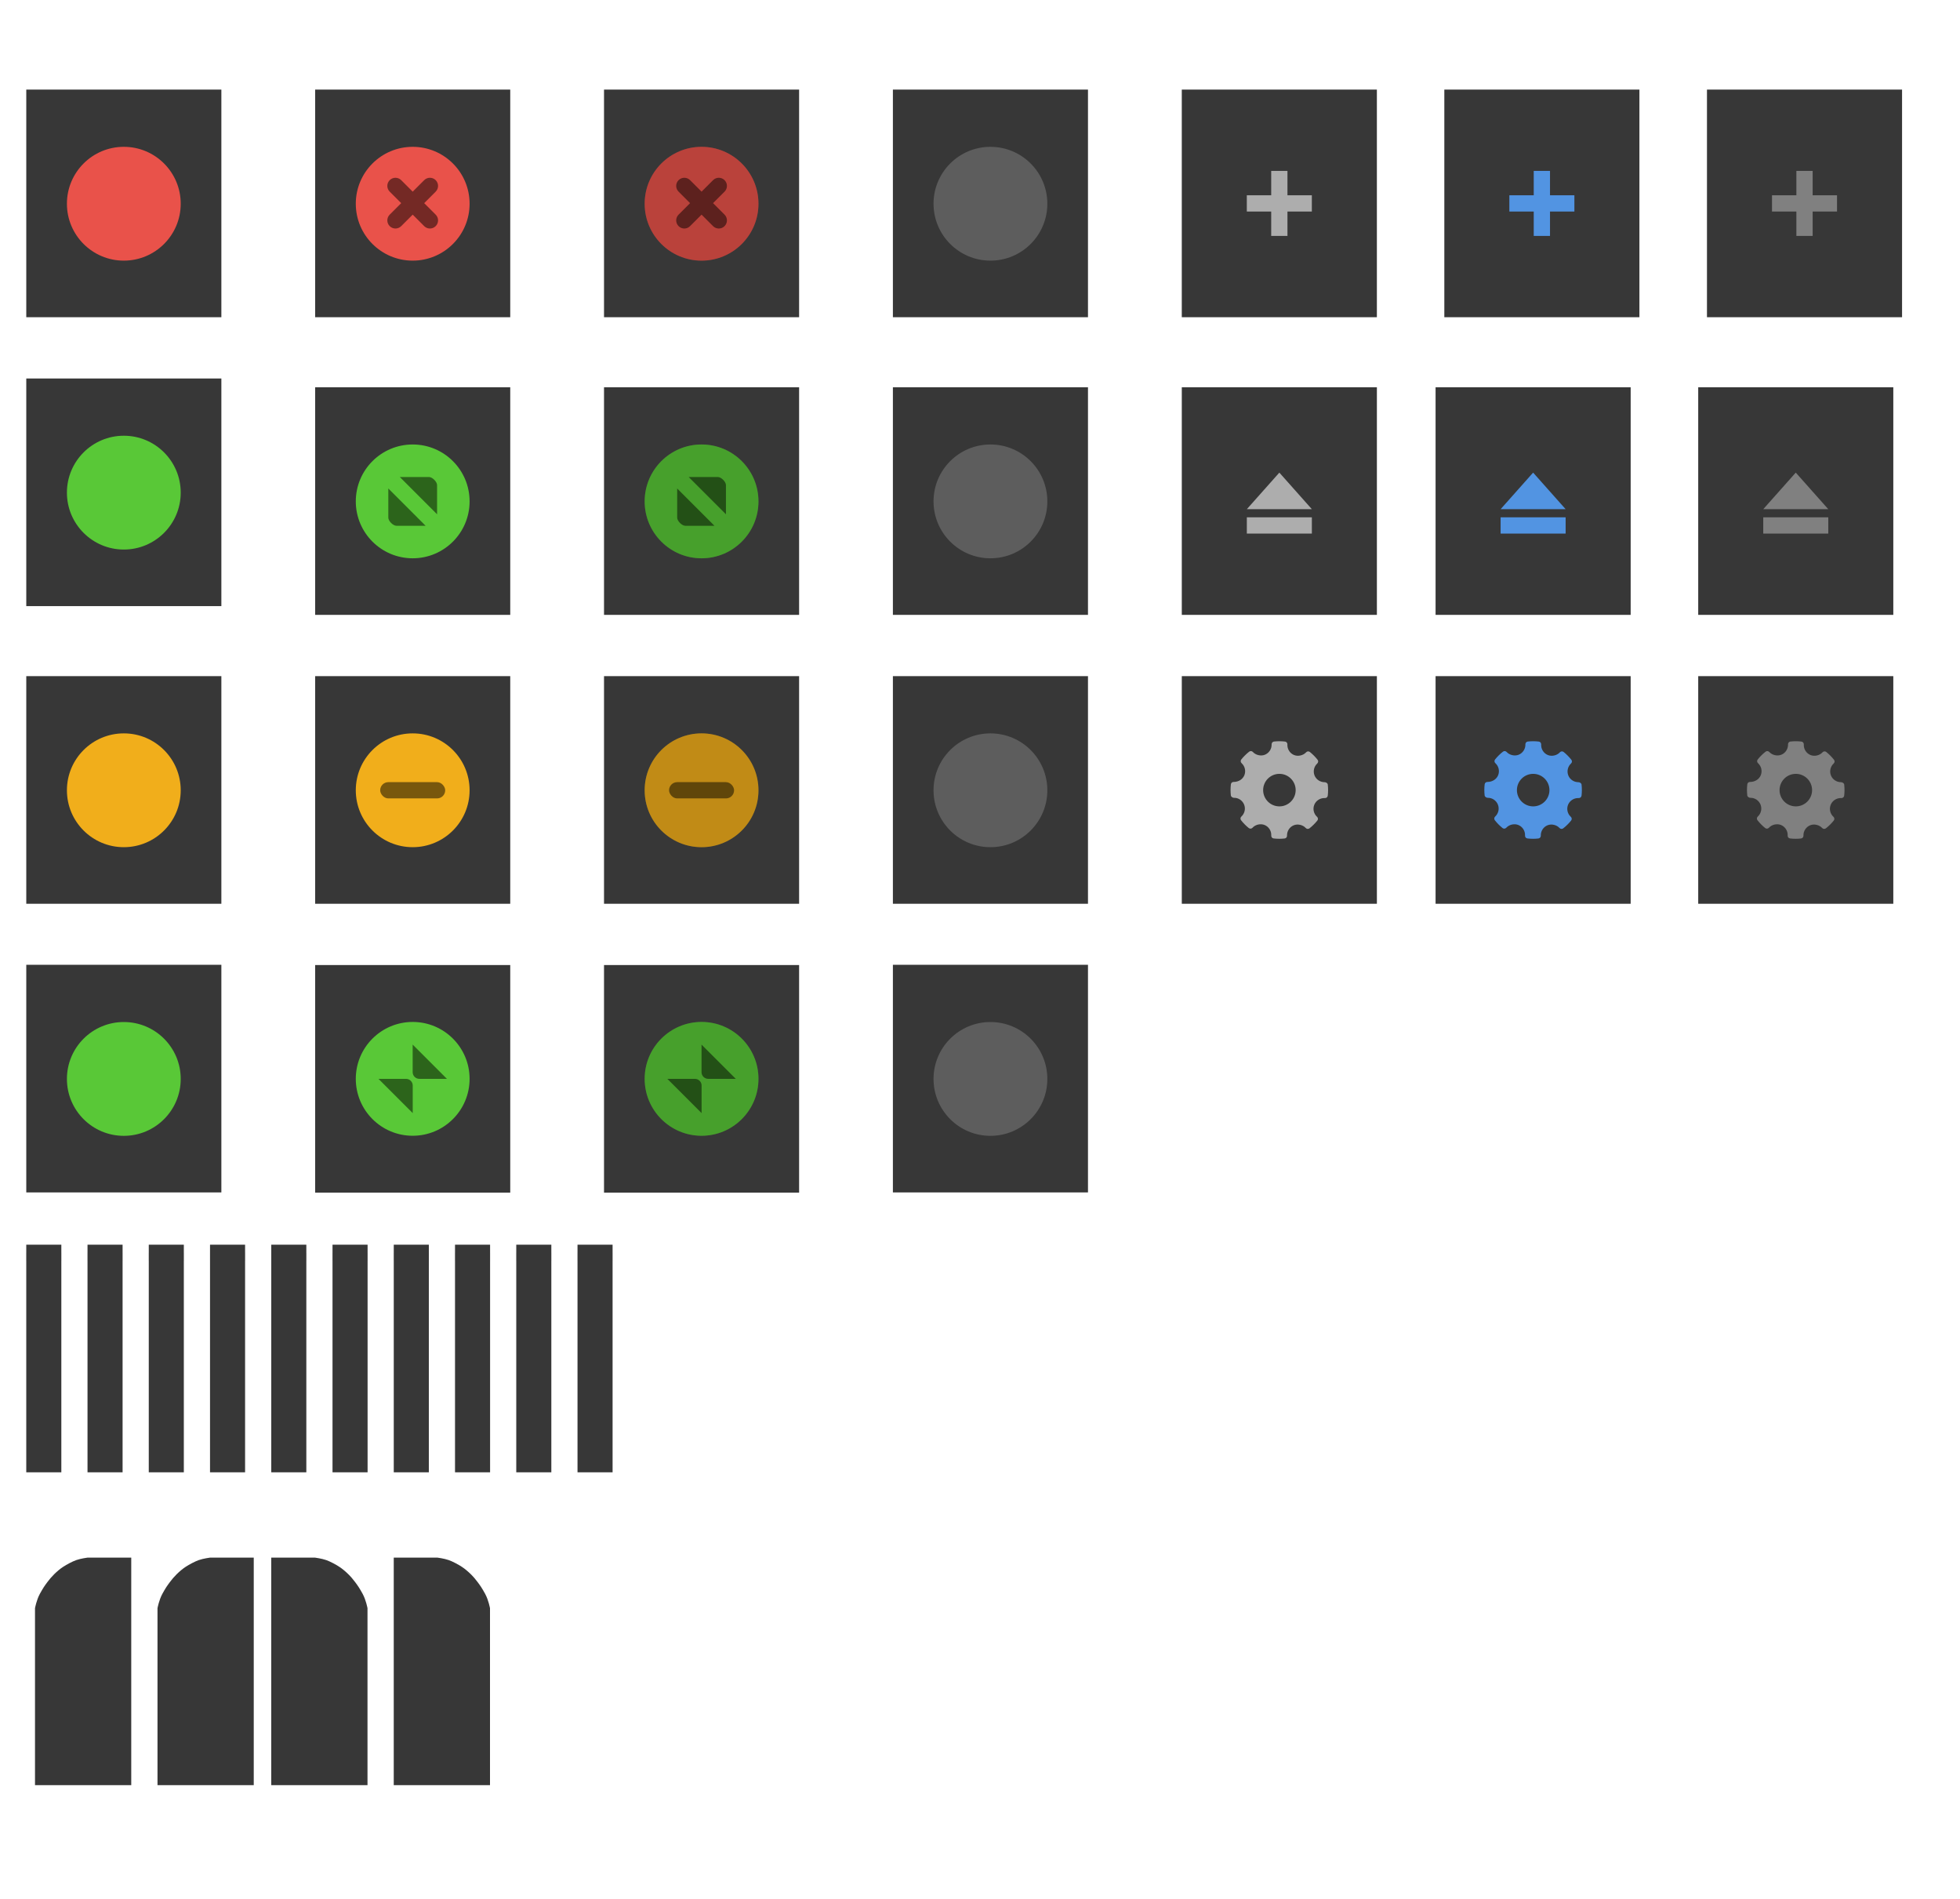 <?xml version="1.0" encoding="UTF-8" standalone="no"?>
<svg
   width="224"
   height="217"
   version="1.1"
   viewBox="0 0 224 217"
   id="svg465"
   sodipodi:docname="assets-Dark.svg"
   inkscape:version="1.2.2 (b0a8486541, 2022-12-01)"
   xmlns:inkscape="http://www.inkscape.org/namespaces/inkscape"
   xmlns:sodipodi="http://sodipodi.sourceforge.net/DTD/sodipodi-0.dtd"
   xmlns:xlink="http://www.w3.org/1999/xlink"
   xmlns="http://www.w3.org/2000/svg"
   xmlns:svg="http://www.w3.org/2000/svg">
  <sodipodi:namedview
     id="namedview467"
     pagecolor="#ffffff"
     bordercolor="#000000"
     borderopacity="0.25"
     inkscape:showpageshadow="2"
     inkscape:pageopacity="0.0"
     inkscape:pagecheckerboard="0"
     inkscape:deskcolor="#d1d1d1"
     showgrid="false"
     inkscape:zoom="49.217239"
     inkscape:cx="14.52743"
     inkscape:cy="182.92371"
     inkscape:window-width="1920"
     inkscape:window-height="1152"
     inkscape:window-x="0"
     inkscape:window-y="22"
     inkscape:window-maximized="1"
     inkscape:current-layer="svg465" />
  <defs
     id="defs9">
    <linearGradient
       id="selected_bg_color">
      <stop
         stop-color="#5294e2"
         offset="0"
         id="stop2" />
    </linearGradient>
    <linearGradient
       id="linearGradient4409"
       x1="152"
       x2="152"
       y1="564.36"
       y2="572.36"
       gradientTransform="translate(-12)"
       gradientUnits="userSpaceOnUse"
       xlink:href="#selected_bg_color" />
    <linearGradient
       id="linearGradient4411"
       x1="568.36"
       x2="568.36"
       y1="-156"
       y2="-148"
       gradientTransform="translate(0,12)"
       gradientUnits="userSpaceOnUse"
       xlink:href="#selected_bg_color" />
    <linearGradient
       id="linearGradient4413"
       x1="608.36"
       x2="608.36"
       y1="-158"
       y2="-150"
       gradientTransform="translate(0,12)"
       gradientUnits="userSpaceOnUse"
       xlink:href="#selected_bg_color" />
    <linearGradient
       id="linearGradient4415"
       x1="154"
       x2="154"
       y1="601.86"
       y2="606.36"
       gradientTransform="translate(-12)"
       gradientUnits="userSpaceOnUse"
       xlink:href="#selected_bg_color" />
  </defs>
  <g
     id="title-1-active"
     transform="matrix(0.167,0,0,0.929,1.833,-375.549)">
    <path
       id="rect1566"
       style="fill:#373737"
       d="m 7,557.36 h 24 v 28 H 7 Z" />
    <path
       id="rect1568"
       style="opacity:0.1;fill:#373737;fill-opacity:1"
       d="m 7,558.36 h 24 v 1 H 7 Z" />
  </g>
  <g
     id="stick-active"
     transform="matrix(0.929,0,0,0.929,3.143,-507.549)">
    <use
       id="use4210"
       transform="translate(135,-2.2617e-5)"
       width="100%"
       height="100%"
       xlink:href="#g4206" />
    <g
       transform="translate(2,3)"
       fill="#adadad"
       id="g17">
      <rect
         x="151"
         y="564.36"
         width="2"
         height="8"
         id="rect13" />
      <rect
         transform="rotate(90)"
         x="567.36"
         y="-156"
         width="2"
         height="8"
         id="rect15" />
    </g>
  </g>
  <g
     id="stick-pressed"
     transform="matrix(0.929,0,0,0.929,22.929,-507.549)">
    <use
       transform="translate(11,5.0652e-5)"
       width="100%"
       height="100%"
       xlink:href="#use4210"
       id="use20" />
    <g
       transform="translate(25,3)"
       id="g26">
      <rect
         x="139"
         y="564.36"
         width="2"
         height="8"
         fill="url(#linearGradient4409)"
         id="rect22"
         style="fill:url(#linearGradient4409)" />
      <rect
         transform="rotate(90)"
         x="567.36"
         y="-144"
         width="2"
         height="8"
         fill="url(#linearGradient4411)"
         id="rect24"
         style="fill:url(#linearGradient4411)" />
    </g>
  </g>
  <g
     id="stick-inactive"
     transform="matrix(0.929,0,0,0.929,16.714,-507.549)">
    <use
       transform="translate(50,5.0652e-5)"
       width="100%"
       height="100%"
       xlink:href="#use4210"
       id="use29" />
    <g
       transform="translate(48,3)"
       fill="#808080"
       id="g35">
      <rect
         x="155"
         y="564.36"
         width="2"
         height="8"
         id="rect31" />
      <rect
         transform="rotate(90)"
         x="567.36"
         y="-160"
         width="2"
         height="8"
         id="rect33" />
    </g>
  </g>
  <g
     id="shade-active"
     transform="matrix(0.929,0,0,0.929,-0.571,-504.191)">
    <use
       transform="translate(4,33)"
       width="100%"
       height="100%"
       xlink:href="#use4210"
       id="use38" />
    <g
       transform="translate(-4.68e-6,-1)"
       fill="#adadad"
       id="g44">
      <rect
         transform="rotate(90)"
         x="607.36"
         y="-162"
         width="2"
         height="8"
         id="rect40" />
      <path
         d="m 158,601.86 4,4.5 h -8 z"
         id="path42" />
    </g>
  </g>
  <g
     id="shade-pressed"
     transform="matrix(0.929,0,0,0.929,21.929,-504.191)">
    <use
       transform="translate(11,33)"
       width="100%"
       height="100%"
       xlink:href="#use4210"
       id="use47" />
    <g
       transform="translate(23,-1)"
       id="g53">
      <rect
         transform="rotate(90)"
         x="607.36"
         y="-146"
         width="2"
         height="8"
         fill="url(#linearGradient4413)"
         id="rect49"
         style="fill:url(#linearGradient4413)" />
      <path
         d="m 142,601.86 4,4.5 h -8 z"
         fill="url(#linearGradient4415)"
         id="path51"
         style="fill:url(#linearGradient4415)" />
    </g>
  </g>
  <g
     id="shade-inactive"
     transform="matrix(0.929,0,0,0.929,15.714,-504.191)">
    <use
       transform="translate(50,33)"
       width="100%"
       height="100%"
       xlink:href="#use4210"
       id="use56" />
    <g
       transform="translate(46,-1)"
       fill="#808080"
       id="g62">
      <rect
         transform="rotate(90)"
         x="607.36"
         y="-162"
         width="2"
         height="8"
         id="rect58" />
      <path
         d="m 158,601.86 4,4.5 h -8 z"
         id="path60" />
    </g>
  </g>
  <use
     id="title-2-active"
     transform="translate(7)"
     width="100%"
     height="100%"
     xlink:href="#title-1-active" />
  <use
     id="title-3-active"
     transform="translate(14)"
     width="100%"
     height="100%"
     xlink:href="#title-1-active" />
  <use
     id="title-4-active"
     transform="translate(21)"
     width="100%"
     height="100%"
     xlink:href="#title-1-active" />
  <use
     id="title-5-active"
     transform="translate(28)"
     width="100%"
     height="100%"
     xlink:href="#title-1-active" />
  <use
     id="title-1-inactive"
     transform="translate(35)"
     width="100%"
     height="100%"
     xlink:href="#title-1-active" />
  <use
     id="title-2-inactive"
     transform="translate(42)"
     width="100%"
     height="100%"
     xlink:href="#title-1-active" />
  <use
     id="title-3-inactive"
     transform="translate(49)"
     width="100%"
     height="100%"
     xlink:href="#title-1-active" />
  <use
     id="title-4-inactive"
     transform="translate(56)"
     width="100%"
     height="100%"
     xlink:href="#title-1-active" />
  <use
     id="title-5-inactive"
     transform="translate(63)"
     width="100%"
     height="100%"
     xlink:href="#title-1-active" />
  <g
     id="close-pressed"
     transform="matrix(0.929,0,0,0.929,1.214,-507.549)">
    <use
       transform="translate(66,-2.2617e-5)"
       width="100%"
       height="100%"
       xlink:href="#g4206"
       id="use74" />
    <g
       transform="translate(73,559.36)"
       enable-background="new"
       id="g87">
      <g
         transform="translate(0,-1028.4)"
         id="g85">
        <g
           id="titlebutton-close-active"
           transform="translate(-437,1218)">
          <g
             transform="translate(-882,-432.64)"
             id="g80">
            <g
               transform="translate(1323,246.87)"
               fill="#ffffff"
               id="g78">
              <g
                 transform="matrix(0.75,0,0,0.75,2,2.055)"
                 fill="#ffffff"
                 id="g76" />
            </g>
          </g>
          <rect
             x="441"
             y="-185.64"
             width="16"
             height="16"
             fill="none"
             id="rect82" />
        </g>
      </g>
    </g>
    <g
       transform="translate(73,-469)"
       enable-background="new"
       id="g95">
      <path
         d="m 12,1047.4 c 3.866,0 7,-3.134 7,-7 0,-3.866 -3.134,-7 -7,-7 -3.866,0 -7,3.134 -7,7 0,3.866 3.134,7 7,7"
         fill="#e9524a"
         fill-rule="evenodd"
         id="path89" />
      <path
         d="m 9.172,1037.5 c -0.392,0.392 -0.392,1.022 0,1.414 l 1.414,1.414 -1.414,1.414 c -0.392,0.392 -0.392,1.022 0,1.414 0.392,0.392 1.022,0.392 1.414,0 l 1.414,-1.414 1.414,1.414 c 0.392,0.392 1.022,0.392 1.414,0 0.392,-0.392 0.392,-1.022 0,-1.414 l -1.414,-1.414 1.414,-1.414 c 0.392,-0.392 0.392,-1.022 0,-1.414 -0.392,-0.392 -1.022,-0.392 -1.414,0 L 12,1038.914 10.586,1037.5 c -0.392,-0.392 -1.022,-0.392 -1.414,0 z"
         enable-background="new"
         fill="#000000"
         opacity="0.5"
         id="path91" />
      <path
         d="m 12,1047.4 c 3.866,0 7,-3.134 7,-7 0,-3.866 -3.134,-7 -7,-7 -3.866,0 -7,3.134 -7,7 0,3.866 3.134,7 7,7"
         fill="#000000"
         fill-rule="evenodd"
         opacity="0.2"
         id="path93" />
    </g>
  </g>
  <g
     id="maximize-pressed"
     transform="matrix(0.929,0,0,0.929,1.214,-504.191)">
    <use
       transform="translate(66,33)"
       width="100%"
       height="100%"
       xlink:href="#g4206"
       id="use98" />
    <g
       transform="translate(73,592.36)"
       enable-background="new"
       id="g107">
      <g
         transform="translate(0,-1028.4)"
         id="g105">
        <g
           id="titlebutton-max-active"
           transform="translate(-408,1218)">
          <g
             transform="translate(-882,-432.64)"
             id="g100" />
          <rect
             x="412"
             y="-185.64"
             width="16"
             height="16"
             fill="none"
             id="rect102" />
        </g>
      </g>
    </g>
    <g
       transform="translate(73,-436)"
       enable-background="new"
       id="g115">
      <path
         d="m 12,1047.4 c 3.866,0 7,-3.134 7,-7 0,-3.866 -3.134,-7 -7,-7 -3.866,0 -7,3.134 -7,7 0,3.866 3.134,7 7,7"
         fill="#59c837"
         fill-rule="evenodd"
         id="path109" />
      <path
         d="m 10.414,1037.4 4.586,4.586 V 1038.4 c 0,-0.415 -0.585,-1 -1,-1 z m -1.414,1.414 v 3.586 c 0,0.415 0.585,1 1,1 h 3.586 z"
         fill="#000000"
         opacity="0.5"
         id="path111" />
      <path
         d="m 12,1047.4 c 3.866,0 7,-3.134 7,-7 0,-3.866 -3.134,-7 -7,-7 -3.866,0 -7,3.134 -7,7 0,3.866 3.134,7 7,7"
         fill="#000000"
         fill-rule="evenodd"
         opacity="0.2"
         id="path113" />
    </g>
  </g>
  <g
     id="hide-pressed"
     transform="matrix(0.929,0,0,0.929,1.214,-501.834)">
    <use
       transform="translate(66,66)"
       width="100%"
       height="100%"
       xlink:href="#g4206"
       id="use118" />
    <g
       transform="translate(73,625.36)"
       enable-background="new"
       id="g127">
      <g
         transform="translate(0,-1028.4)"
         id="g125">
        <g
           id="titlebutton-min-active"
           transform="translate(-379,1218)">
          <g
             transform="translate(-882,-432.64)"
             id="g120" />
          <rect
             x="383"
             y="-185.64"
             width="16"
             height="16"
             fill="none"
             id="rect122" />
        </g>
      </g>
    </g>
    <g
       transform="translate(73,-403)"
       enable-background="new"
       id="g135">
      <path
         d="m 12,1047.4 c 3.866,0 7,-3.134 7,-7 0,-3.866 -3.134,-7 -7,-7 -3.866,0 -7,3.134 -7,7 0,3.866 3.134,7 7,7"
         fill="#f1ae1b"
         fill-rule="evenodd"
         id="path129" />
      <rect
         x="8"
         y="1039.4"
         width="8"
         height="2"
         ry="1"
         fill="#000000"
         opacity="0.5"
         id="rect131" />
      <path
         d="m 12,1047.4 c 3.866,0 7,-3.134 7,-7 0,-3.866 -3.134,-7 -7,-7 -3.866,0 -7,3.134 -7,7 0,3.866 3.134,7 7,7"
         fill="#000000"
         fill-rule="evenodd"
         opacity="0.2"
         id="path133" />
    </g>
  </g>
  <g
     id="close-inactive"
     transform="matrix(0.929,0,0,0.929,3.571,-507.549)">
    <use
       transform="translate(99,-2.2617e-5)"
       width="100%"
       height="100%"
       xlink:href="#g4206"
       id="use138" />
    <g
       transform="translate(106,559.36)"
       enable-background="new"
       id="g151">
      <g
         transform="translate(0,-1028.4)"
         id="g149">
        <g
           id="titlebutton-close-backdrop"
           transform="translate(-641,1218)"
           opacity="0.45">
          <g
             transform="translate(-678,-432.64)"
             opacity="1"
             id="g144">
            <g
               transform="translate(1323,246.87)"
               fill="#ffffff"
               id="g142">
              <g
                 transform="matrix(0.75,0,0,0.75,2,2.055)"
                 fill="#ffffff"
                 id="g140" />
            </g>
          </g>
          <rect
             x="645"
             y="-185.64"
             width="16"
             height="16"
             fill="none"
             opacity="1"
             id="rect146" />
        </g>
      </g>
    </g>
    <g
       transform="translate(106,-469)"
       enable-background="new"
       id="g155">
      <path
         d="m 12,1047.4 c 3.866,0 7,-3.134 7,-7 0,-3.866 -3.134,-7 -7,-7 -3.866,0 -7,3.134 -7,7 0,3.866 3.134,7 7,7"
         fill="#5d5d5d"
         fill-rule="evenodd"
         id="path153" />
    </g>
  </g>
  <g
     id="maximize-inactive"
     transform="matrix(0.929,0,0,0.929,3.571,-504.191)">
    <use
       transform="translate(99,33)"
       width="100%"
       height="100%"
       xlink:href="#g4206"
       id="use158" />
    <g
       transform="translate(106,592.36)"
       enable-background="new"
       id="g167">
      <g
         transform="translate(0,-1028.4)"
         id="g165">
        <g
           id="titlebutton-max-backdrop"
           transform="translate(-612,1201)"
           opacity="0.45">
          <g
             transform="translate(-781,-415.64)"
             opacity="1"
             id="g160" />
          <rect
             x="616"
             y="-168.64"
             width="16"
             height="16"
             fill="none"
             opacity="1"
             id="rect162" />
        </g>
      </g>
    </g>
    <g
       transform="translate(106,-436)"
       enable-background="new"
       id="g171">
      <path
         d="m 12,1047.4 c 3.866,0 7,-3.134 7,-7 0,-3.866 -3.134,-7 -7,-7 -3.866,0 -7,3.134 -7,7 0,3.866 3.134,7 7,7"
         fill="#5d5d5d"
         fill-rule="evenodd"
         id="path169" />
    </g>
  </g>
  <g
     id="hide-inactive"
     transform="matrix(0.929,0,0,0.929,3.571,-501.834)">
    <use
       transform="translate(99,66)"
       width="100%"
       height="100%"
       xlink:href="#g4206"
       id="use174" />
    <g
       transform="translate(106,625.36)"
       enable-background="new"
       id="g183">
      <g
         transform="translate(0,-1028.4)"
         id="g181">
        <g
           id="titlebutton-min-backdrop"
           transform="translate(-583,1201)"
           opacity="0.45">
          <g
             transform="translate(-781,-415.64)"
             opacity="1"
             id="g176" />
          <rect
             x="587"
             y="-168.64"
             width="16"
             height="16"
             fill="none"
             opacity="1"
             id="rect178" />
        </g>
      </g>
    </g>
    <g
       transform="translate(106,-403)"
       enable-background="new"
       id="g187">
      <path
         d="m 12,1047.4 c 3.866,0 7,-3.134 7,-7 0,-3.866 -3.134,-7 -7,-7 -3.866,0 -7,3.134 -7,7 0,3.866 3.134,7 7,7"
         fill="#5d5d5d"
         fill-rule="evenodd"
         id="path185" />
    </g>
  </g>
  <g
     id="hide-prelight"
     transform="matrix(0.929,0,0,0.929,-1.143,-501.834)">
    <use
       transform="translate(33,66)"
       width="100%"
       height="100%"
       xlink:href="#g4206"
       id="use190" />
    <g
       transform="translate(40,625.36)"
       enable-background="new"
       id="g199">
      <g
         transform="translate(0,-1028.4)"
         id="g197">
        <g
           id="titlebutton-min-hover"
           transform="translate(-480,1218)">
          <g
             transform="translate(-781,-432.64)"
             id="g192" />
          <rect
             x="484"
             y="-185.64"
             width="16"
             height="16"
             fill="none"
             id="rect194" />
        </g>
      </g>
    </g>
    <g
       transform="translate(40,-403)"
       enable-background="new"
       id="g207">
      <path
         d="m 12,1047.4 c 3.866,0 7,-3.134 7,-7 0,-3.866 -3.134,-7 -7,-7 -3.866,0 -7,3.134 -7,7 0,3.866 3.134,7 7,7"
         fill="#f1ae1b"
         fill-rule="evenodd"
         id="path201" />
      <path
         d="m 12,1046.9 c 3.59,0 6.5,-2.91 6.5,-6.5 0,-3.59 -2.91,-6.5 -6.5,-6.5 -3.59,0 -6.5,2.91 -6.5,6.5 0,3.59 2.91,6.5 6.5,6.5"
         fill="#f1ae1b"
         fill-rule="evenodd"
         id="path203" />
      <rect
         x="8"
         y="1039.4"
         width="8"
         height="2"
         ry="1"
         fill="#000000"
         opacity="0.5"
         id="rect205" />
    </g>
  </g>
  <g
     id="maximize-prelight"
     transform="matrix(0.929,0,0,0.929,-1.143,-504.191)">
    <use
       transform="translate(33,33)"
       width="100%"
       height="100%"
       xlink:href="#g4206"
       id="use210" />
    <g
       transform="translate(40,592.36)"
       enable-background="new"
       id="g219">
      <g
         transform="translate(0,-1028.4)"
         id="g217">
        <g
           id="titlebutton-max-hover"
           transform="translate(-509,1218)">
          <g
             transform="translate(-781,-432.64)"
             id="g212" />
          <rect
             x="513"
             y="-185.64"
             width="16"
             height="16"
             fill="none"
             id="rect214" />
        </g>
      </g>
    </g>
    <g
       transform="translate(40,-436)"
       enable-background="new"
       id="g227">
      <path
         d="m 12,1047.4 c 3.866,0 7,-3.134 7,-7 0,-3.866 -3.134,-7 -7,-7 -3.866,0 -7,3.134 -7,7 0,3.866 3.134,7 7,7"
         fill="#59c837"
         fill-rule="evenodd"
         id="path221" />
      <path
         d="m 12,1046.9 c 3.59,0 6.5,-2.91 6.5,-6.5 0,-3.59 -2.91,-6.5 -6.5,-6.5 -3.59,0 -6.5,2.91 -6.5,6.5 0,3.59 2.91,6.5 6.5,6.5"
         fill="#59c837"
         fill-rule="evenodd"
         id="path223" />
      <path
         d="m 10.414,1037.4 4.586,4.586 V 1038.4 c 0,-0.415 -0.585,-1 -1,-1 z m -1.414,1.414 v 3.586 c 0,0.415 0.585,1 1,1 h 3.586 z"
         fill="#000000"
         opacity="0.5"
         id="path225" />
    </g>
  </g>
  <g
     id="close-prelight"
     transform="matrix(0.929,0,0,0.929,-1.143,-507.549)">
    <use
       transform="translate(33,-2.2617e-5)"
       width="100%"
       height="100%"
       xlink:href="#g4206"
       id="use230" />
    <g
       transform="translate(40,559.36)"
       enable-background="new"
       id="g243">
      <g
         transform="translate(0,-1028.4)"
         id="g241">
        <g
           id="titlebutton-close-hover"
           transform="translate(-538,1218)">
          <g
             transform="translate(-781,-432.64)"
             id="g236">
            <g
               transform="translate(1323,246.87)"
               fill="#ffffff"
               id="g234">
              <g
                 transform="matrix(0.75,0,0,0.75,2,2.055)"
                 fill="#ffffff"
                 id="g232" />
            </g>
          </g>
          <rect
             x="542"
             y="-185.64"
             width="16"
             height="16"
             fill="none"
             id="rect238" />
        </g>
      </g>
    </g>
    <g
       transform="translate(40,-469)"
       enable-background="new"
       id="g251">
      <path
         d="m 12,1047.4 c 3.866,0 7,-3.134 7,-7 0,-3.866 -3.134,-7 -7,-7 -3.866,0 -7,3.134 -7,7 0,3.866 3.134,7 7,7"
         fill="#e9524a"
         fill-rule="evenodd"
         id="path245" />
      <path
         d="m 12,1046.9 c 3.59,0 6.5,-2.91 6.5,-6.5 0,-3.59 -2.91,-6.5 -6.5,-6.5 -3.59,0 -6.5,2.91 -6.5,6.5 0,3.59 2.91,6.5 6.5,6.5"
         fill="#e9524a"
         fill-rule="evenodd"
         id="path247" />
      <path
         d="m 9.172,1037.5 c -0.392,0.392 -0.392,1.022 0,1.414 l 1.414,1.414 -1.414,1.414 c -0.392,0.392 -0.392,1.022 0,1.414 0.392,0.392 1.022,0.392 1.414,0 l 1.414,-1.414 1.414,1.414 c 0.392,0.392 1.022,0.392 1.414,0 0.392,-0.392 0.392,-1.022 0,-1.414 l -1.414,-1.414 1.414,-1.414 c 0.392,-0.392 0.392,-1.022 0,-1.414 -0.392,-0.392 -1.022,-0.392 -1.414,0 L 12,1038.914 10.586,1037.5 c -0.392,-0.392 -1.022,-0.392 -1.414,0 z"
         enable-background="new"
         fill="#000000"
         opacity="0.5"
         id="path249" />
    </g>
  </g>
  <g
     id="hide-active"
     transform="matrix(0.929,0,0,0.929,-3.5,-501.834)">
    <use
       transform="translate(0,66)"
       width="100%"
       height="100%"
       xlink:href="#g4206"
       id="use254" />
    <g
       transform="translate(7,625.36)"
       enable-background="new"
       id="g263">
      <g
         transform="translate(0,-1028.4)"
         id="g261">
        <g
           id="titlebutton-min"
           transform="translate(-583,1218)"
           opacity="0.8">
          <g
             transform="translate(-781,-432.64)"
             opacity="1"
             id="g256" />
          <rect
             x="587"
             y="-185.64"
             width="16"
             height="16"
             fill="none"
             opacity="1"
             id="rect258" />
        </g>
      </g>
    </g>
    <g
       transform="translate(7,-403)"
       enable-background="new"
       fill="#f1ae1b"
       fill-rule="evenodd"
       id="g269">
      <path
         d="m 12,1047.4 c 3.866,0 7,-3.134 7,-7 0,-3.866 -3.134,-7 -7,-7 -3.866,0 -7,3.134 -7,7 0,3.866 3.134,7 7,7"
         id="path265" />
      <path
         d="m 12,1046.9 c 3.59,0 6.5,-2.91 6.5,-6.5 0,-3.59 -2.91,-6.5 -6.5,-6.5 -3.59,0 -6.5,2.91 -6.5,6.5 0,3.59 2.91,6.5 6.5,6.5"
         id="path267" />
    </g>
  </g>
  <g
     id="maximize-active"
     transform="matrix(0.929,0,0,0.929,-3.5,-505.191)">
    <use
       transform="translate(0,33)"
       width="100%"
       height="100%"
       xlink:href="#g4206"
       id="use272" />
    <g
       transform="translate(7,592.36)"
       enable-background="new"
       id="g281">
      <g
         transform="translate(0,-1028.4)"
         id="g279">
        <g
           id="titlebutton-max"
           transform="translate(-612,1218)"
           opacity="0.8">
          <g
             transform="translate(-781,-432.64)"
             opacity="1"
             id="g274" />
          <rect
             x="616"
             y="-185.64"
             width="16"
             height="16"
             fill="none"
             opacity="1"
             id="rect276" />
        </g>
      </g>
    </g>
    <g
       transform="translate(7,-436)"
       enable-background="new"
       fill="#59c837"
       fill-rule="evenodd"
       id="g287">
      <path
         d="m 12,1047.4 c 3.866,0 7,-3.134 7,-7 0,-3.866 -3.134,-7 -7,-7 -3.866,0 -7,3.134 -7,7 0,3.866 3.134,7 7,7"
         id="path283" />
      <path
         d="m 12,1046.9 c 3.59,0 6.5,-2.91 6.5,-6.5 0,-3.59 -2.91,-6.5 -6.5,-6.5 -3.59,0 -6.5,2.91 -6.5,6.5 0,3.59 2.91,6.5 6.5,6.5"
         id="path285" />
    </g>
  </g>
  <g
     id="close-active"
     transform="matrix(0.929,0,0,0.929,-3.5,-507.549)">
    <g
       id="g4206">
      <rect
         x="7"
         y="557.36"
         width="24"
         height="28"
         fill="#373737"
         id="rect290" />
    </g>
    <g
       transform="translate(7,559.36)"
       enable-background="new"
       id="g308">
      <g
         transform="translate(0,-1028.4)"
         id="g306">
        <g
           id="titlebutton-close"
           transform="translate(-641,1218)">
          <g
             transform="translate(-678,-432.64)"
             id="g301">
            <g
               transform="translate(1323,246.87)"
               fill="#ffffff"
               id="g299">
              <g
                 transform="matrix(0.75,0,0,0.75,2,2.055)"
                 fill="#ffffff"
                 id="g297" />
            </g>
          </g>
          <rect
             x="645"
             y="-185.64"
             width="16"
             height="16"
             fill="none"
             id="rect303" />
        </g>
      </g>
    </g>
    <g
       transform="translate(7,-469)"
       enable-background="new"
       fill="#e9524a"
       fill-rule="evenodd"
       id="g314">
      <path
         d="m 12,1047.4 c 3.866,0 7,-3.134 7,-7 0,-3.866 -3.134,-7 -7,-7 -3.866,0 -7,3.134 -7,7 0,3.866 3.134,7 7,7"
         id="path310" />
      <path
         d="m 12,1046.9 c 3.59,0 6.5,-2.91 6.5,-6.5 0,-3.59 -2.91,-6.5 -6.5,-6.5 -3.59,0 -6.5,2.91 -6.5,6.5 0,3.59 2.91,6.5 6.5,6.5"
         id="path312" />
    </g>
  </g>
  <g
     id="left-active"
     transform="translate(16,-545.36)" />
  <g
     id="bottom-left-active"
     transform="translate(-7,-547.36)" />
  <g
     id="bottom-active"
     transform="matrix(0,-1,-1,0,851.36,239)" />
  <g
     id="maximize-toggled-inactive"
     transform="matrix(0.929,0,0,0.929,3.571,-438.191)">
    <use
       transform="translate(99,33)"
       width="100%"
       height="100%"
       xlink:href="#g4206"
       id="use332" />
    <g
       transform="translate(106,592.36)"
       enable-background="new"
       id="g342">
      <g
         transform="translate(0,-1028.4)"
         id="g340">
        <g
           transform="translate(-612,1201)"
           opacity="0.45"
           id="g338">
          <g
             transform="translate(-781,-415.64)"
             opacity="1"
             id="g334" />
          <rect
             x="616"
             y="-168.64"
             width="16"
             height="16"
             fill="none"
             opacity="1"
             id="rect336" />
        </g>
      </g>
    </g>
    <g
       transform="translate(106,-436)"
       enable-background="new"
       id="g346">
      <path
         d="m 12,1047.4 c 3.866,0 7,-3.134 7,-7 0,-3.866 -3.134,-7 -7,-7 -3.866,0 -7,3.134 -7,7 0,3.866 3.134,7 7,7"
         fill="#5d5d5d"
         fill-rule="evenodd"
         id="path344" />
    </g>
  </g>
  <g
     id="maximize-toggled-active"
     transform="matrix(0.929,0,0,0.929,-3.5,-438.191)">
    <use
       transform="translate(0,33)"
       width="100%"
       height="100%"
       xlink:href="#g4206"
       id="use349" />
    <g
       transform="translate(7,592.36)"
       enable-background="new"
       id="g359">
      <g
         transform="translate(0,-1028.4)"
         id="g357">
        <g
           transform="translate(-612,1218)"
           opacity="0.8"
           id="g355">
          <g
             transform="translate(-781,-432.64)"
             opacity="1"
             id="g351" />
          <rect
             x="616"
             y="-185.64"
             width="16"
             height="16"
             fill="none"
             opacity="1"
             id="rect353" />
        </g>
      </g>
    </g>
    <g
       transform="translate(7,-436)"
       enable-background="new"
       fill="#59c837"
       fill-rule="evenodd"
       id="g365">
      <path
         d="m 12,1047.4 c 3.866,0 7,-3.134 7,-7 0,-3.866 -3.134,-7 -7,-7 -3.866,0 -7,3.134 -7,7 0,3.866 3.134,7 7,7"
         id="path361" />
      <path
         d="m 12,1046.9 c 3.59,0 6.5,-2.91 6.5,-6.5 0,-3.59 -2.91,-6.5 -6.5,-6.5 -3.59,0 -6.5,2.91 -6.5,6.5 0,3.59 2.91,6.5 6.5,6.5"
         id="path363" />
    </g>
  </g>
  <g
     id="maximize-toggled-prelight"
     transform="matrix(0.929,0,0,0.929,-1.143,-499.477)">
    <use
       transform="translate(33,99)"
       width="100%"
       height="100%"
       xlink:href="#g4206"
       id="use368" />
    <g
       transform="translate(40,658.36)"
       enable-background="new"
       id="g378">
      <g
         transform="translate(0,-1028.4)"
         id="g376">
        <g
           transform="translate(-509,1218)"
           id="g374">
          <g
             transform="translate(-781,-432.64)"
             id="g370" />
          <rect
             x="513"
             y="-185.64"
             width="16"
             height="16"
             fill="none"
             id="rect372" />
        </g>
      </g>
    </g>
    <path
       d="m 52,677.36 c 3.866,0 7,-3.134 7,-7 0,-3.866 -3.134,-7 -7,-7 -3.866,0 -7,3.134 -7,7 0,3.866 3.134,7 7,7"
       fill="#59c837"
       fill-rule="evenodd"
       id="path380" />
    <path
       d="m 52,676.86 c 3.59,0 6.5,-2.91 6.5,-6.5 0,-3.59 -2.91,-6.5 -6.5,-6.5 -3.59,0 -6.5,2.91 -6.5,6.5 0,3.59 2.91,6.5 6.5,6.5"
       fill="#59c837"
       fill-rule="evenodd"
       id="path382" />
    <g
       transform="translate(-132,891)"
       fill="#000000"
       fill-rule="evenodd"
       opacity="0.5"
       id="g388">
      <path
         d="m 188.21,-220.64 h -3.395 c -0.45,0 -0.819,-0.368 -0.819,-0.819 v -3.395 l 4.214,4.214"
         opacity="1"
         id="path384" />
      <path
         d="m 179.79,-220.64 h 3.395 c 0.45,0 0.819,0.368 0.819,0.819 v 3.395 l -4.214,-4.214"
         opacity="1"
         id="path386" />
    </g>
  </g>
  <g
     id="maximize-toggled-pressed"
     transform="matrix(0.929,0,0,0.929,1.214,-499.477)">
    <use
       transform="translate(66,99)"
       width="100%"
       height="100%"
       xlink:href="#g4206"
       id="use391" />
    <g
       transform="translate(73,658.36)"
       enable-background="new"
       id="g401">
      <g
         transform="translate(0,-1028.4)"
         id="g399">
        <g
           transform="translate(-408,1218)"
           id="g397">
          <g
             transform="translate(-882,-432.64)"
             id="g393" />
          <rect
             x="412"
             y="-185.64"
             width="16"
             height="16"
             fill="none"
             id="rect395" />
        </g>
      </g>
    </g>
    <path
       d="m 85,677.36 c 3.866,0 7,-3.134 7,-7 0,-3.866 -3.134,-7 -7,-7 -3.866,0 -7,3.134 -7,7 0,3.866 3.134,7 7,7"
       fill="#59c837"
       fill-rule="evenodd"
       id="path403" />
    <g
       transform="translate(-99,891)"
       fill="#000000"
       fill-rule="evenodd"
       opacity="0.5"
       id="g409">
      <path
         d="m 188.21,-220.64 h -3.395 c -0.45,0 -0.819,-0.368 -0.819,-0.819 v -3.395 l 4.214,4.214"
         opacity="1"
         id="path405" />
      <path
         d="m 179.79,-220.64 h 3.395 c 0.45,0 0.819,0.368 0.819,0.819 v 3.395 l -4.214,-4.214"
         opacity="1"
         id="path407" />
    </g>
    <path
       d="m 85,677.36 c 3.866,0 7,-3.134 7,-7 0,-3.866 -3.134,-7 -7,-7 -3.866,0 -7,3.134 -7,7 0,3.866 3.134,7 7,7"
       fill="#000000"
       fill-rule="evenodd"
       opacity="0.2"
       id="path411" />
  </g>
  <g
     id="menu-active"
     transform="matrix(0.929,0,0,0.929,-0.571,-501.834)">
    <use
       transform="translate(4,66)"
       width="100%"
       height="100%"
       xlink:href="#use4210"
       id="use414" />
    <path
       id="setting-icon"
       d="m 163.96,636.7 c -0.019,-0.169 -0.216,-0.295 -0.386,-0.295 -0.55,0 -1.038,-0.323 -1.242,-0.822 -0.209,-0.511 -0.074,-1.108 0.336,-1.484 0.129,-0.118 0.145,-0.315 0.036,-0.452 -0.281,-0.357 -0.601,-0.68 -0.951,-0.96 -0.137,-0.11 -0.337,-0.095 -0.456,0.037 -0.358,0.396 -1,0.543 -1.496,0.336 -0.517,-0.217 -0.842,-0.741 -0.811,-1.303 0.011,-0.176 -0.119,-0.33 -0.294,-0.35 -0.448,-0.052 -0.9,-0.053 -1.35,-0.004 -0.174,0.019 -0.303,0.169 -0.297,0.343 0.019,0.556 -0.31,1.071 -0.822,1.28 -0.49,0.2 -1.128,0.054 -1.485,-0.338 -0.118,-0.129 -0.315,-0.145 -0.453,-0.038 -0.36,0.282 -0.687,0.605 -0.971,0.96 -0.111,0.138 -0.095,0.338 0.036,0.456 0.418,0.378 0.552,0.98 0.336,1.497 -0.207,0.493 -0.719,0.811 -1.306,0.811 -0.19,-0.006 -0.326,0.122 -0.347,0.295 -0.053,0.451 -0.053,0.91 -0.003,1.365 0.019,0.169 0.222,0.295 0.393,0.295 0.523,-0.013 1.024,0.31 1.235,0.822 0.21,0.511 0.075,1.107 -0.336,1.484 -0.128,0.118 -0.145,0.315 -0.036,0.452 0.279,0.355 0.599,0.678 0.949,0.96 0.137,0.111 0.338,0.095 0.457,-0.036 0.359,-0.397 1.001,-0.544 1.496,-0.336 0.518,0.217 0.844,0.74 0.812,1.302 -0.01,0.177 0.119,0.33 0.294,0.35 0.229,0.027 0.46,0.04 0.691,0.04 0.22,0 0.439,-0.012 0.659,-0.036 0.174,-0.019 0.303,-0.169 0.297,-0.344 -0.02,-0.556 0.31,-1.07 0.821,-1.28 0.494,-0.202 1.129,-0.054 1.486,0.338 0.119,0.129 0.315,0.145 0.453,0.038 0.359,-0.281 0.685,-0.604 0.971,-0.96 0.111,-0.137 0.095,-0.338 -0.036,-0.456 -0.418,-0.378 -0.553,-0.98 -0.336,-1.497 0.204,-0.487 0.697,-0.813 1.228,-0.813 l 0.074,0.001 c 0.172,0.014 0.33,-0.119 0.351,-0.294 0.053,-0.451 0.053,-0.91 0.002,-1.365 z m -5.953,2.68 c -1.104,0 -2.001,-0.898 -2.001,-2.001 0,-1.104 0.898,-2.001 2.001,-2.001 1.104,0 2.001,0.898 2.001,2.001 0,1.104 -0.898,2.001 -2.001,2.001 z"
       clip-rule="evenodd"
       fill="#adadad"
       fill-rule="evenodd"
       stroke-width="0.059" />
  </g>
  <g
     id="menu-pressed"
     transform="matrix(0.929,0,0,0.929,21.929,-501.834)">
    <use
       transform="translate(11,66)"
       width="100%"
       height="100%"
       xlink:href="#use4210"
       id="use418" />
    <path
       d="m 170.96,636.7 c -0.019,-0.169 -0.216,-0.295 -0.386,-0.295 -0.55,0 -1.038,-0.323 -1.242,-0.822 -0.209,-0.511 -0.074,-1.108 0.336,-1.484 0.129,-0.118 0.145,-0.315 0.036,-0.452 -0.281,-0.357 -0.601,-0.68 -0.951,-0.96 -0.137,-0.11 -0.337,-0.095 -0.456,0.037 -0.358,0.396 -1,0.543 -1.496,0.336 -0.517,-0.217 -0.842,-0.741 -0.811,-1.303 0.011,-0.176 -0.119,-0.33 -0.294,-0.35 -0.448,-0.052 -0.9,-0.053 -1.35,-0.004 -0.174,0.019 -0.303,0.169 -0.297,0.343 0.019,0.556 -0.31,1.071 -0.822,1.28 -0.49,0.2 -1.128,0.054 -1.485,-0.338 -0.118,-0.129 -0.315,-0.145 -0.453,-0.038 -0.36,0.282 -0.687,0.605 -0.971,0.96 -0.111,0.138 -0.095,0.338 0.036,0.456 0.418,0.378 0.552,0.98 0.336,1.497 -0.207,0.493 -0.719,0.811 -1.306,0.811 -0.19,-0.006 -0.326,0.122 -0.347,0.295 -0.053,0.451 -0.053,0.91 -0.003,1.365 0.019,0.169 0.222,0.295 0.393,0.295 0.523,-0.013 1.024,0.31 1.235,0.822 0.21,0.511 0.075,1.107 -0.336,1.484 -0.128,0.118 -0.145,0.315 -0.036,0.452 0.279,0.355 0.599,0.678 0.949,0.96 0.137,0.111 0.338,0.095 0.457,-0.036 0.359,-0.397 1.001,-0.544 1.496,-0.336 0.518,0.217 0.844,0.74 0.812,1.302 -0.01,0.177 0.119,0.33 0.294,0.35 0.229,0.027 0.46,0.04 0.691,0.04 0.22,0 0.439,-0.012 0.659,-0.036 0.174,-0.019 0.303,-0.169 0.297,-0.344 -0.02,-0.556 0.31,-1.07 0.821,-1.28 0.494,-0.202 1.129,-0.054 1.486,0.338 0.119,0.129 0.315,0.145 0.453,0.038 0.359,-0.281 0.685,-0.604 0.971,-0.96 0.111,-0.137 0.095,-0.338 -0.036,-0.456 -0.418,-0.378 -0.553,-0.98 -0.336,-1.497 0.204,-0.487 0.697,-0.813 1.228,-0.813 l 0.074,0.001 c 0.172,0.014 0.33,-0.119 0.351,-0.294 0.053,-0.451 0.053,-0.91 0.002,-1.365 z m -5.953,2.68 c -1.104,0 -2.001,-0.898 -2.001,-2.001 0,-1.104 0.898,-2.001 2.001,-2.001 1.104,0 2.001,0.898 2.001,2.001 0,1.104 -0.898,2.001 -2.001,2.001 z"
       clip-rule="evenodd"
       fill="#5294e2"
       fill-rule="evenodd"
       stroke-width="0.059"
       id="path420" />
  </g>
  <g
     id="menu-inactive"
     transform="matrix(0.929,0,0,0.929,15.714,-501.834)">
    <use
       transform="translate(50,66)"
       width="100%"
       height="100%"
       xlink:href="#use4210"
       id="use423" />
    <path
       d="m 209.96,636.7 c -0.019,-0.169 -0.216,-0.295 -0.386,-0.295 -0.55,0 -1.038,-0.323 -1.242,-0.822 -0.209,-0.511 -0.074,-1.108 0.336,-1.484 0.129,-0.118 0.145,-0.315 0.036,-0.452 -0.281,-0.357 -0.601,-0.68 -0.951,-0.96 -0.137,-0.11 -0.337,-0.095 -0.456,0.037 -0.358,0.396 -1,0.543 -1.496,0.336 -0.517,-0.217 -0.842,-0.741 -0.811,-1.303 0.011,-0.176 -0.119,-0.33 -0.294,-0.35 -0.448,-0.052 -0.9,-0.053 -1.35,-0.004 -0.174,0.019 -0.303,0.169 -0.297,0.343 0.019,0.556 -0.31,1.071 -0.822,1.28 -0.49,0.2 -1.128,0.054 -1.485,-0.338 -0.118,-0.129 -0.315,-0.145 -0.453,-0.038 -0.36,0.282 -0.687,0.605 -0.971,0.96 -0.111,0.138 -0.095,0.338 0.036,0.456 0.418,0.378 0.552,0.98 0.336,1.497 -0.207,0.493 -0.719,0.811 -1.306,0.811 -0.19,-0.006 -0.326,0.122 -0.347,0.295 -0.053,0.451 -0.053,0.91 -0.003,1.365 0.019,0.169 0.222,0.295 0.393,0.295 0.523,-0.013 1.024,0.31 1.235,0.822 0.21,0.511 0.075,1.107 -0.336,1.484 -0.128,0.118 -0.145,0.315 -0.036,0.452 0.279,0.355 0.599,0.678 0.949,0.96 0.137,0.111 0.338,0.095 0.457,-0.036 0.359,-0.397 1.001,-0.544 1.496,-0.336 0.518,0.217 0.844,0.74 0.812,1.302 -0.01,0.177 0.119,0.33 0.294,0.35 0.229,0.027 0.46,0.04 0.691,0.04 0.22,0 0.439,-0.012 0.659,-0.036 0.174,-0.019 0.303,-0.169 0.297,-0.344 -0.02,-0.556 0.31,-1.07 0.821,-1.28 0.494,-0.202 1.129,-0.054 1.486,0.338 0.119,0.129 0.315,0.145 0.453,0.038 0.359,-0.281 0.685,-0.604 0.971,-0.96 0.111,-0.137 0.095,-0.338 -0.036,-0.456 -0.418,-0.378 -0.553,-0.98 -0.336,-1.497 0.204,-0.487 0.697,-0.813 1.228,-0.813 l 0.074,0.001 c 0.172,0.014 0.33,-0.119 0.351,-0.294 0.053,-0.451 0.053,-0.91 0.002,-1.365 z m -5.953,2.68 c -1.104,0 -2.001,-0.898 -2.001,-2.001 0,-1.104 0.898,-2.001 2.001,-2.001 1.104,0 2.001,0.898 2.001,2.001 0,1.104 -0.898,2.001 -2.001,2.001 z"
       clip-rule="evenodd"
       fill="#808080"
       fill-rule="evenodd"
       stroke-width="0.059"
       id="path425" />
  </g>
  <use
     id="left-inactive"
     transform="translate(4,1e-4)"
     width="100%"
     height="100%"
     xlink:href="#left-active" />
  <use
     id="right-inactive"
     transform="matrix(-1,0,0,1,139,1e-4)"
     width="100%"
     height="100%"
     xlink:href="#left-active" />
  <use
     id="right-active"
     transform="matrix(-1,0,0,1,135,1e-4)"
     width="100%"
     height="100%"
     xlink:href="#left-active" />
  <use
     id="bottom-left-inactive"
     transform="translate(0,16)"
     width="100%"
     height="100%"
     xlink:href="#bottom-left-active" />
  <use
     id="bottom-inactive"
     transform="translate(0,16)"
     width="100%"
     height="100%"
     xlink:href="#bottom-active" />
  <use
     id="bottom-right-active"
     transform="matrix(-1,0,0,1,218,1e-4)"
     width="100%"
     height="100%"
     xlink:href="#bottom-left-active" />
  <use
     id="bottom-right-inactive"
     transform="matrix(-1,0,0,1,218,16)"
     width="100%"
     height="100%"
     xlink:href="#bottom-left-active" />
  <use
     id="top-left-inactive"
     transform="translate(14)"
     width="100%"
     height="100%"
     xlink:href="#top-left-active" />
  <use
     id="top-right-active"
     transform="matrix(-1,0,0,1,46,0)"
     width="100%"
     height="100%"
     xlink:href="#top-left-active" />
  <g
     id="top-left-active"
     transform="translate(15 -547.36)">
    <g
       transform="translate(-3)"
       id="g440">
      <path
         d="m -2,725.36 c 0,0 -0.751,0.097 -1.284,0.282 -0.448,0.156 -1.103,0.51 -1.5,0.77 -0.368,0.241 -0.703,0.532 -1.018,0.839 -0.287,0.28 -0.548,0.589 -0.787,0.91 -0.318,0.427 -0.485,0.664 -0.86,1.348 C -7.827,730.199 -8,731.138 -8,731.138 V 751.36 H 3 v -26 z"
         fill="#373737"
         stroke-linecap="round"
         stroke-linejoin="round"
         stroke-width="7.369"
         style="stroke:none;stroke-width:7.231;stroke-dasharray:none;paint-order:stroke fill markers"
         id="path438"
         sodipodi:nodetypes="csssssccccc" />
    </g>
  </g>
  <use
     id="top-right-inactive"
     transform="matrix(-1,0,0,1,60,3e-5)"
     width="100%"
     height="100%"
     xlink:href="#top-left-active" />
</svg>

